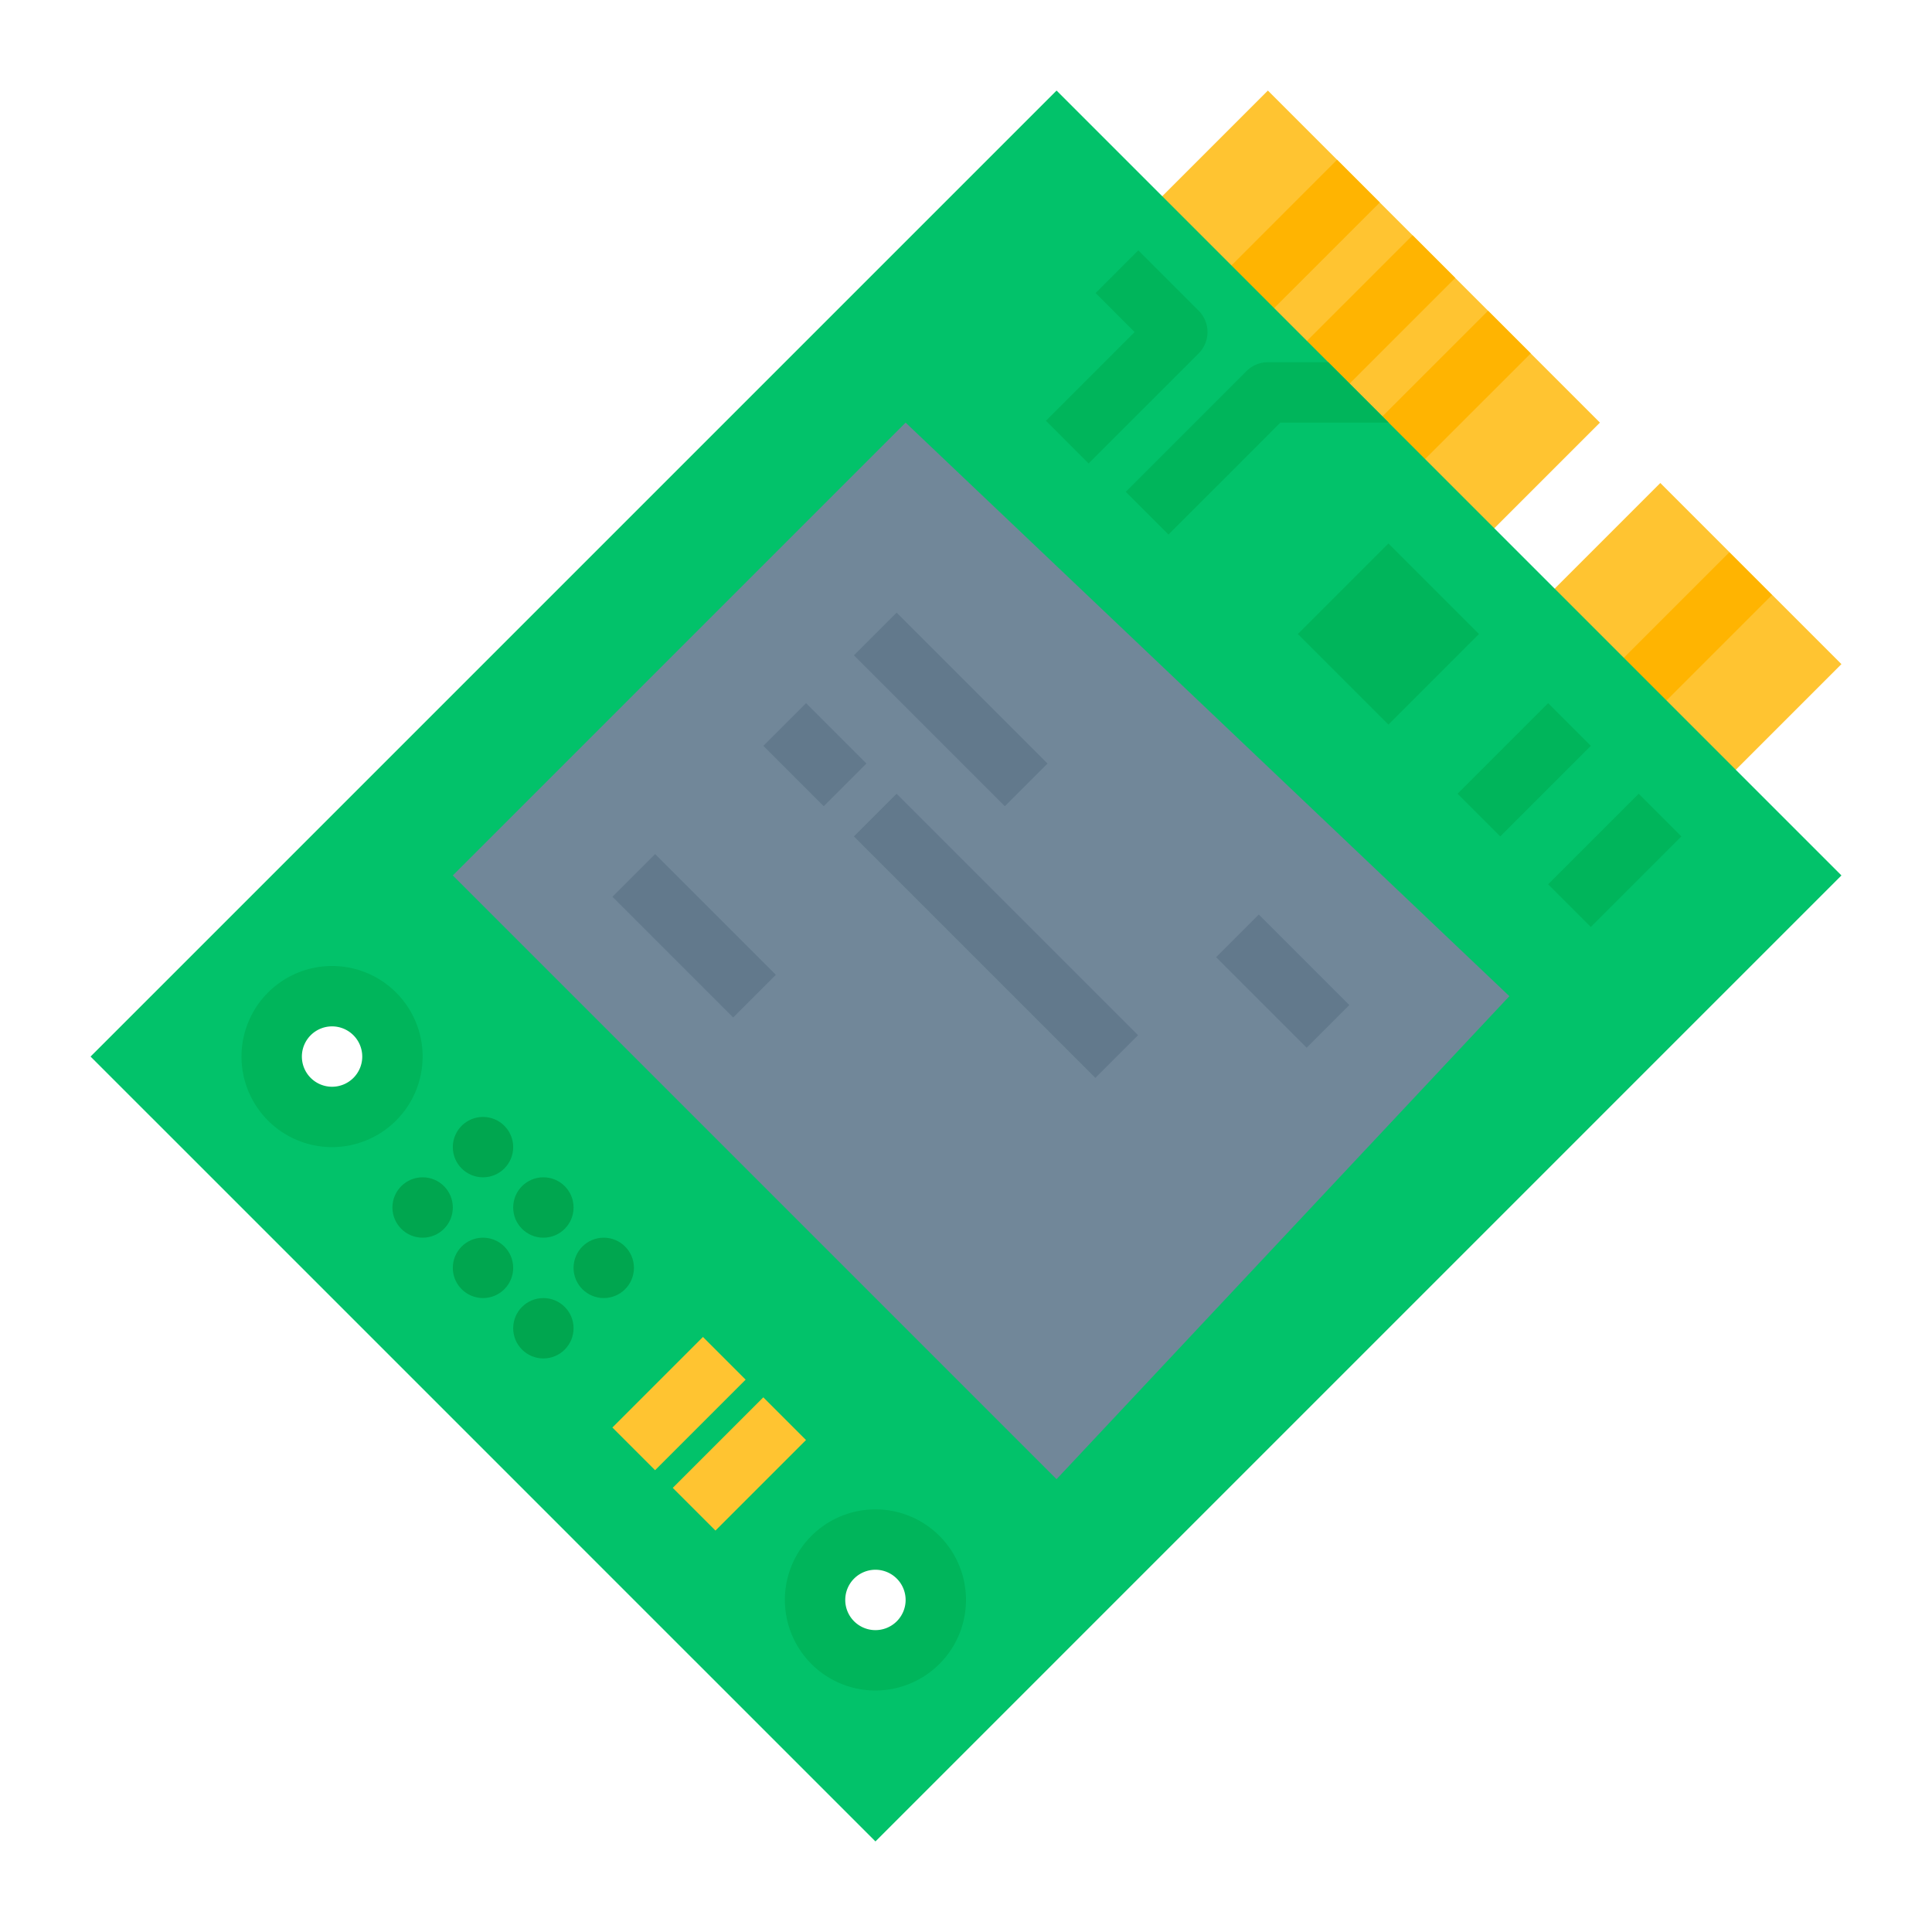 <svg height="512" viewBox="0 0 512 512" width="512" xmlns="http://www.w3.org/2000/svg"><g id="flat"><path d="m229.116 122.884 34.884-34.884 56 56-35.007 35.007z" fill="#62798c"/><path d="m424 112-32.89 32.89-18.57-18.12-6.13-5.97-14.12-13.78-6.13-5.97-14.12-13.78-6.13-5.97-23.9-23.31 33.99-33.99 18.34 18.34 11.32 11.32z" fill="#ffc431"/><path d="m488 176-31.94 31.94-50.4-45.6 34.34-34.34 18.34 18.34 11.32 11.32z" fill="#ffc431"/><path d="m425.373 159.995h45.255v16.009h-45.255z" fill="#ffb401" transform="matrix(.707 -.707 .707 .707 12.422 365.99)"/><path d="m365.66 53.66-33.62 33.61-.08.08-6.05-6.05-5.26-5.26 33.69-33.7z" fill="#ffb401"/><path d="m385.66 73.66-33.37 33.36-.08.08-6.05-6.05-5.26-5.26 33.45-33.44z" fill="#ffb401"/><path d="m405.66 93.66-33.12 33.11-.08.08-6.05-6.05-5.26-5.26 33.2-33.19z" fill="#ffb401"/><path d="m280 24-256 256 208 208 256-256zm-192 272a16 16 0 1 1 16-16 16 16 0 0 1 -16 16zm144 144a16 16 0 1 1 16-16 16 16 0 0 1 -16 16z" fill="#02c26a"/><g fill="#00a64f"><circle cx="112" cy="320" r="8"/><circle cx="128" cy="304" r="8"/><circle cx="128" cy="336" r="8"/><circle cx="144" cy="320" r="8"/><circle cx="144" cy="352" r="8"/><circle cx="160" cy="336" r="8"/></g><path d="m163.029 364h33.941v16h-33.941z" fill="#ffc431" transform="matrix(.707 -.707 .707 .707 -210.317 236.219)"/><path d="m179.029 380h33.941v16h-33.941z" fill="#ffc431" transform="matrix(.707 -.707 .707 .707 -216.945 252.218)"/><path d="m120 232 120-120 160 152-120 128z" fill="#718799"/><path d="m351.029 151.029h33.941v33.941h-33.941z" fill="#00b55b" transform="matrix(.707 -.707 .707 .707 -11.009 309.421)"/><path d="m387.029 196h33.941v16h-33.941z" fill="#00b55b" transform="matrix(.707 -.707 .707 .707 -25.927 345.403)"/><path d="m411.029 220h33.941v16h-33.941z" fill="#00b55b" transform="matrix(.707 -.707 .707 .707 -35.868 369.401)"/><path d="m256 202.745h16v90.51h-16z" fill="#62798c" transform="matrix(.707 -.707 .707 .707 -98.039 259.314)"/><path d="m208 188.686h16v22.627h-16z" fill="#62798c" transform="matrix(.707 -.707 .707 .707 -78.156 211.314)"/><path d="m244 159.716h16v56.569h-16z" fill="#62798c" transform="matrix(.707 -.707 .707 .707 -59.127 233.255)"/><path d="m332 243.029h16v33.941h-16z" fill="#62798c" transform="matrix(.707 -.707 .707 .707 -84.264 316.569)"/><path d="m176 225.373h16v45.255h-16z" fill="#62798c" transform="matrix(.707 -.707 .707 .707 -121.47 202.745)"/><path d="m88 304a24 24 0 1 1 24-24 24.027 24.027 0 0 1 -24 24zm0-32a8 8 0 1 0 8 8 8.009 8.009 0 0 0 -8-8z" fill="#00b55b"/><path d="m232 448a24 24 0 1 1 24-24 24.027 24.027 0 0 1 -24 24zm0-32a8 8 0 1 0 8 8 8.009 8.009 0 0 0 -8-8z" fill="#00b55b"/><path d="m288.494 122.82-11.313-11.314 23.506-23.506-10.343-10.343 11.313-11.314 16 16a8 8 0 0 1 0 11.314z" fill="#00b55b"/><path d="m368 112h-28.69l-29.65 29.66-11.32-11.32 32-32a8.008 8.008 0 0 1 5.66-2.34h16z" fill="#00b55b"/></g></svg>
